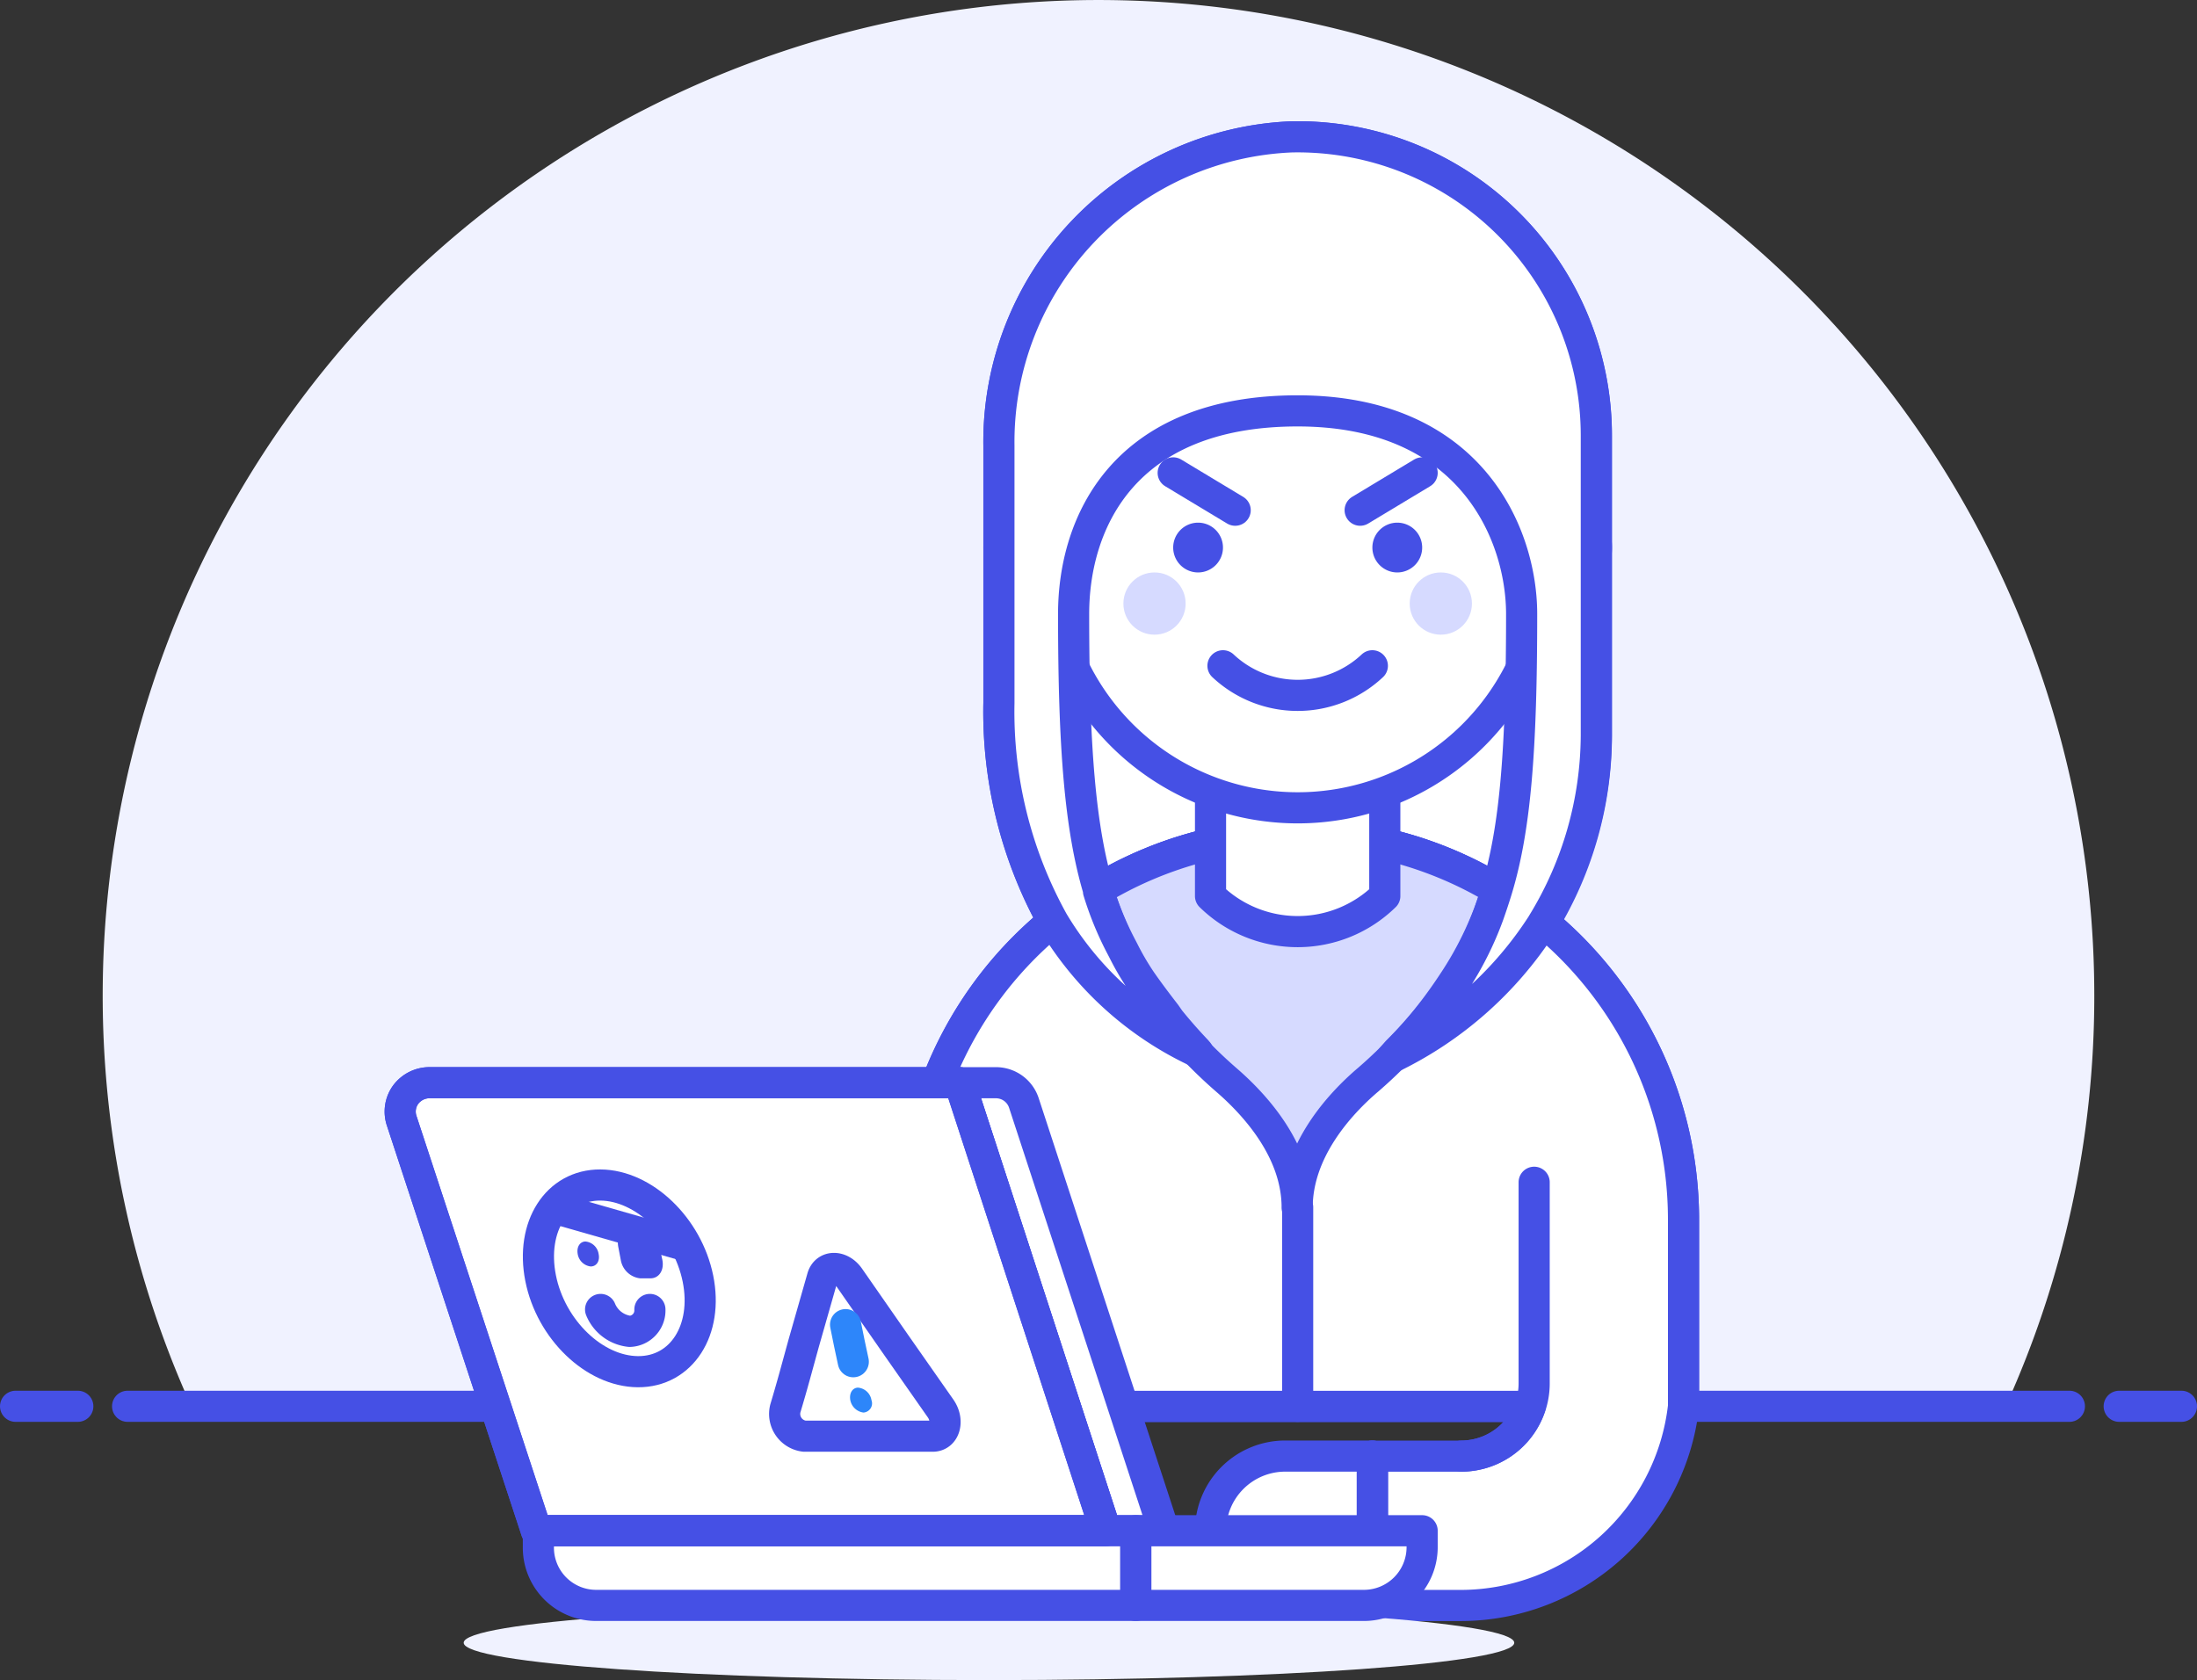 <svg xmlns="http://www.w3.org/2000/svg" width="246.169" height="188.28" viewBox="0 0 246.169 188.28">
  <rect x="0" y="0" width="246.169" height="188.28" fill="#333333" stroke="none"/>
  <g id="front_end" data-name="front end" transform="translate(1.745)">
    <path id="Caminho_1537" data-name="Caminho 1537" d="M258.039,168.269A111.577,111.577,0,1,0,44.816,214.294H248.109A111.159,111.159,0,0,0,258.039,168.269Z" transform="translate(-25.123 -56.698)" fill="#f0f2ff"/>
    <line id="Linha_75" data-name="Linha 75" x2="217.575" transform="translate(12.552 157.596)" fill="none" stroke="#4550e5" stroke-linecap="round" stroke-linejoin="round" stroke-width="3.489"/>
    <line id="Linha_76" data-name="Linha 76" x2="6.974" transform="translate(0 157.596)" fill="none" stroke="#4550e5" stroke-linecap="round" stroke-linejoin="round" stroke-width="3.489"/>
    <line id="Linha_77" data-name="Linha 77" x2="6.974" transform="translate(235.706 157.596)" fill="none" stroke="#4550e5" stroke-linecap="round" stroke-linejoin="round" stroke-width="3.489"/>
    <path id="Caminho_1538" data-name="Caminho 1538" d="M193.948,153.98a43.124,43.124,0,0,1,27.615,9.958h0a40.642,40.642,0,0,0,5.858-20.949v-33.64a33.473,33.473,0,0,0-34.087-33.473,34.2,34.2,0,0,0-32.859,34.589v28.843a48.452,48.452,0,0,0,6.053,24.463,43.18,43.18,0,0,1,27.42-9.791Z" transform="translate(-50.293 -60.54)" fill="#fff" stroke="#4550e5" stroke-linecap="round" stroke-linejoin="round" stroke-width="3.489"/>
    <path id="Caminho_1539" data-name="Caminho 1539" d="M234.739,216.8a43.236,43.236,0,1,0-86.472,0v20.921h86.472Z" transform="translate(-47.848 -80.12)" fill="none" stroke="#4550e5" stroke-linecap="round" stroke-linejoin="round" stroke-width="3.489"/>
    <path id="Caminho_1540" data-name="Caminho 1540" d="M191.5,173.56A43.235,43.235,0,0,0,148.267,216.8v20.924h69.289a8.173,8.173,0,0,1-7.7,5.579H199.87v16.736h9.986a25.159,25.159,0,0,0,24.882-22.315h0V216.8A43.237,43.237,0,0,0,191.5,173.56Z" transform="translate(-47.848 -80.12)" fill="#fff"/>
    <path id="Caminho_1541" data-name="Caminho 1541" d="M191.5,173.56A43.235,43.235,0,0,0,148.267,216.8v20.924h69.289a8.173,8.173,0,0,1-7.7,5.579H199.87v16.736h9.986a25.159,25.159,0,0,0,24.882-22.315h0V216.8A43.237,43.237,0,0,0,191.5,173.56Z" transform="translate(-47.848 -80.12)" fill="none" stroke="#4550e5" stroke-linecap="round" stroke-linejoin="round" stroke-width="3.489"/>
    <path id="Caminho_1542" data-name="Caminho 1542" d="M219.063,179.852a38.718,38.718,0,0,1-4.937,10.46,52.051,52.051,0,0,1-9.456,10.8c-3.292,2.789-7.978,8.006-7.978,14.338,0-6.3-4.63-11.437-7.922-14.282a53,53,0,0,1-9.6-10.99,38.8,38.8,0,0,1-4.742-10.153v-.167a43.18,43.18,0,0,1,44.635-.006Z" transform="translate(-53.092 -80.136)" fill="#d6daff" stroke="#4550e5" stroke-linecap="round" stroke-linejoin="round" stroke-width="3.489"/>
    <path id="Caminho_1543" data-name="Caminho 1543" d="M209.657,178.436a13.947,13.947,0,0,1-19.526,0V163.094h19.526Z" transform="translate(-56.239 -78.022)" fill="#fff"/>
    <path id="Caminho_1544" data-name="Caminho 1544" d="M209.657,163.094v15.342a13.947,13.947,0,0,1-19.526,0V163.094Z" transform="translate(-56.239 -78.022)" fill="none" stroke="#4550e5" stroke-linecap="round" stroke-linejoin="round" stroke-width="3.489"/>
    <path id="Caminho_1545" data-name="Caminho 1545" d="M233.441,222.4v22.539a8.145,8.145,0,0,1-8.145,8.145" transform="translate(-63.287 -89.909)" fill="none" stroke="#4550e5" stroke-linecap="round" stroke-linejoin="round" stroke-width="3.489"/>
    <line id="Linha_78" data-name="Linha 78" y2="22.315" transform="translate(143.655 135.281)" fill="none" stroke="#4550e5" stroke-linecap="round" stroke-linejoin="round" stroke-width="3.489"/>
    <path id="Caminho_1546" data-name="Caminho 1546" d="M221.845,117.723v-6.974a27.894,27.894,0,0,0-55.788,0v6.974a5.579,5.579,0,0,0,0,11.158h.335a27.894,27.894,0,0,0,55.119,0h.335a5.579,5.579,0,0,0,0-11.158Z" transform="translate(-50.295 -61.94)" fill="#fff"/>
    <circle id="Elipse_37" data-name="Elipse 37" cx="3.487" cy="3.487" r="3.487" transform="translate(124.129 64.151)" fill="#d6daff"/>
    <circle id="Elipse_38" data-name="Elipse 38" cx="3.487" cy="3.487" r="3.487" transform="translate(156.208 64.151)" fill="#d6daff"/>
    <path id="Caminho_1547" data-name="Caminho 1547" d="M191.875,150.011a12.218,12.218,0,0,0,16.736,0" transform="translate(-56.588 -75.4)" fill="none" stroke="#4550e5" stroke-linecap="round" stroke-linejoin="round" stroke-width="3.489"/>
    <path id="Caminho_1548" data-name="Caminho 1548" d="M221.845,117.723v-6.974a27.894,27.894,0,0,0-55.788,0v6.974a5.579,5.579,0,0,0,0,11.158h.335a27.894,27.894,0,0,0,55.119,0h.335a5.579,5.579,0,0,0,0-11.158Z" transform="translate(-50.295 -61.94)" fill="none" stroke="#4550e5" stroke-linecap="round" stroke-linejoin="round" stroke-width="3.489"/>
    <line id="Linha_79" data-name="Linha 79" x1="6.946" y1="4.184" transform="translate(129.708 52.993)" fill="none" stroke="#4550e5" stroke-linecap="round" stroke-linejoin="round" stroke-width="3.489"/>
    <path id="Caminho_1549" data-name="Caminho 1549" d="M187.687,129.952a2.789,2.789,0,1,0,2.789,2.789,2.789,2.789,0,0,0-2.789-2.789Z" transform="translate(-55.19 -71.38)" fill="#4550e5"/>
    <line id="Linha_80" data-name="Linha 80" y1="4.184" x2="6.946" transform="translate(150.657 52.993)" fill="none" stroke="#4550e5" stroke-linecap="round" stroke-linejoin="round" stroke-width="3.489"/>
    <path id="Caminho_1550" data-name="Caminho 1550" d="M215.6,129.952a2.789,2.789,0,1,0,2.789,2.789A2.789,2.789,0,0,0,215.6,129.952Z" transform="translate(-60.783 -71.38)" fill="#4550e5"/>
    <path id="Caminho_1551" data-name="Caminho 1551" d="M193.334,75.876a34.2,34.2,0,0,0-32.859,34.589v28.843a48.564,48.564,0,0,0,6.053,24.491,37.127,37.127,0,0,0,16.262,14.672l-.167-.2q-1.59-1.674-3.013-3.431l-.446-.642c-.948-1.227-1.9-2.483-2.789-3.766a30.188,30.188,0,0,1-1.98-3.4l-.335-.642a36.013,36.013,0,0,1-2.427-5.969v-.167c-2.036-6.862-2.789-15.76-2.789-30.907,0-10.209,5.579-22.762,25.1-22.762s25.1,13.947,25.1,22.762c0,15.147-.7,24.045-2.789,30.907q-.418,1.367-.921,2.789h0a36.573,36.573,0,0,1-2.789,5.941h0l-.837,1.4a2.4,2.4,0,0,0-.279.446,54.645,54.645,0,0,1-6.332,7.559l-.558.642a41.534,41.534,0,0,0,16.737-14.812l.167-.279a40.642,40.642,0,0,0,5.969-20.949v-33.64a33.473,33.473,0,0,0-34.087-33.473Z" transform="translate(-50.293 -60.54)" fill="#fff"/>
    <path id="Caminho_1552" data-name="Caminho 1552" d="M193.334,75.876a34.2,34.2,0,0,0-32.859,34.589v28.843a48.564,48.564,0,0,0,6.053,24.491,37.127,37.127,0,0,0,16.262,14.672l-.167-.2q-1.59-1.674-3.013-3.431l-.446-.642c-.948-1.227-1.9-2.483-2.789-3.766a30.188,30.188,0,0,1-1.98-3.4l-.335-.642a36.013,36.013,0,0,1-2.427-5.969v-.167c-2.036-6.862-2.789-15.76-2.789-30.907,0-10.209,5.579-22.762,25.1-22.762s25.1,13.947,25.1,22.762c0,15.147-.7,24.045-2.789,30.907q-.418,1.367-.921,2.789h0a36.573,36.573,0,0,1-2.789,5.941h0l-.837,1.4a2.4,2.4,0,0,0-.279.446,54.645,54.645,0,0,1-6.332,7.559l-.558.642a41.534,41.534,0,0,0,16.737-14.812l.167-.279a40.642,40.642,0,0,0,5.969-20.949v-33.64a33.473,33.473,0,0,0-34.087-33.473Z" transform="translate(-50.293 -60.54)" fill="none" stroke="#4550e5" stroke-linecap="round" stroke-linejoin="round" stroke-width="3.489"/>
    <path id="Caminho_1553" data-name="Caminho 1553" d="M208.262,260.776H198.5a8.368,8.368,0,0,0-8.368,8.368h0a8.368,8.368,0,0,0,8.368,8.368h9.763Z" transform="translate(-56.239 -97.6)" fill="#fff" stroke="#4550e5" stroke-linecap="round" stroke-linejoin="round" stroke-width="3.489"/>
    <line id="Linha_81" data-name="Linha 81" y1="16.737" transform="translate(152.023 163.175)" fill="none" stroke="#4550e5" stroke-linecap="round" stroke-linejoin="round" stroke-width="3.489"/>
    <path id="Caminho_1554" data-name="Caminho 1554" d="M85.472,285.892c0,2.315,26.36,4.184,58.857,4.184s58.857-1.869,58.857-4.184-26.332-4.184-58.857-4.184S85.472,283.576,85.472,285.892Z" transform="translate(-35.262 -101.796)" fill="#f0f2ff"/>
    <path id="Caminho_1555" data-name="Caminho 1555" d="M171.339,258.656h6.527l-15.7-47.95a3.292,3.292,0,0,0-3.124-2.259h-4.073Z" transform="translate(-49.19 -87.112)" fill="#fff" stroke="#4550e5" stroke-linejoin="round" stroke-width="3.489"/>
    <path id="Caminho_1556" data-name="Caminho 1556" d="M91.833,258.655h63.794l-16.374-50.21H79.978a3.347,3.347,0,0,0-2.789,1.339,3.236,3.236,0,0,0-.446,2.929Z" transform="translate(-33.479 -87.112)" fill="#fff"/>
    <path id="Caminho_1557" data-name="Caminho 1557" d="M91.833,258.655h63.794l-16.374-50.21H79.978a3.347,3.347,0,0,0-2.789,1.339,3.236,3.236,0,0,0-.446,2.929Z" transform="translate(-33.479 -87.112)" fill="none" stroke="#4550e5" stroke-linejoin="round" stroke-width="3.489"/>
    <path id="Caminho_1558" data-name="Caminho 1558" d="M95.937,271.241h66.946v8.368h-60.5a6.471,6.471,0,0,1-6.444-6.527Z" transform="translate(-37.36 -99.698)" fill="#fff" stroke="#4550e5" stroke-linejoin="round" stroke-width="3.489"/>
    <path id="Caminho_1559" data-name="Caminho 1559" d="M179.665,271.241h32.078v1.841a6.527,6.527,0,0,1-6.527,6.527H179.665Z" transform="translate(-54.141 -99.698)" fill="#fff" stroke="#4550e5" stroke-linejoin="round" stroke-width="3.489"/>
    <path id="Caminho_1560" data-name="Caminho 1560" d="M91.833,258.655h63.794l-16.374-50.21H79.978a3.347,3.347,0,0,0-2.789,1.339,3.236,3.236,0,0,0-.446,2.929Z" transform="translate(-33.479 -87.112)" fill="none" stroke="#4550e5" stroke-linejoin="round" stroke-width="3.489"/>
    <path id="Caminho_1561" data-name="Caminho 1561" d="M134.683,235.505c.391-1.367,2.064-1.367,3.013,0l5.1,7.336,5.133,7.336c.948,1.367.474,3.1-.893,3.1H132.674a2.51,2.51,0,0,1-2.148-3.1c.837-2.789,1.255-4.407,2.064-7.336Z" transform="translate(-44.278 -92.33)" fill="#fff" stroke="#4550e5" stroke-linejoin="round" stroke-width="3.489"/>
    <path id="Caminho_1562" data-name="Caminho 1562" d="M138.987,242.356c.335,1.674.5,2.483.865,4.156" transform="translate(-45.988 -93.909)" fill="none" stroke="#2d86fa" stroke-linecap="round" stroke-linejoin="round" stroke-width="3.489"/>
    <path id="Caminho_1563" data-name="Caminho 1563" d="M140.536,251.182c-.642,0-1.032.614-.893,1.4a1.729,1.729,0,0,0,1.478,1.395,1.032,1.032,0,0,0,.893-1.395,1.674,1.674,0,0,0-1.478-1.395Z" transform="translate(-46.114 -95.678)" fill="#2d86fa"/>
    <path id="Caminho_1564" data-name="Caminho 1564" d="M113.819,233.273c1.172,5.774-1.841,10.46-6.722,10.432s-9.763-4.714-10.907-10.488,1.841-10.46,6.695-10.432S112.648,227.5,113.819,233.273Z" transform="translate(-37.361 -89.986)" fill="#fff" stroke="#4550e5" stroke-linejoin="round" stroke-width="3.489"/>
    <path id="Caminho_1565" data-name="Caminho 1565" d="M102.335,230.7c-.642,0-1.032.614-.893,1.4a1.674,1.674,0,0,0,1.451,1.4c.669,0,1.06-.614.893-1.4a1.646,1.646,0,0,0-1.451-1.395Z" transform="translate(-38.457 -91.573)" fill="#4550e5"/>
    <path id="Caminho_1566" data-name="Caminho 1566" d="M104.659,240.227a3.989,3.989,0,0,0,3.264,2.455,2.343,2.343,0,0,0,2.259-2.455" transform="translate(-39.108 -93.482)" fill="none" stroke="#4550e5" stroke-linecap="round" stroke-linejoin="round" stroke-width="3.489"/>
    <path id="Caminho_1567" data-name="Caminho 1567" d="M98.031,225.994l14.923,4.268" transform="translate(-37.779 -90.629)" fill="none" stroke="#4550e5" stroke-miterlimit="10" stroke-width="3.489"/>
    <path id="Caminho_1568" data-name="Caminho 1568" d="M109.663,228.889h-1.227c-.948,0-1.534.921-1.311,2.064l.279,1.451a2.483,2.483,0,0,0,2.176,2.064h1.144c.976,0,1.562-.921,1.339-2.064l-.307-1.423a2.51,2.51,0,0,0-2.148-2.092Z" transform="translate(-39.592 -91.21)" fill="#4550e5"/>
  </g>
</svg>
